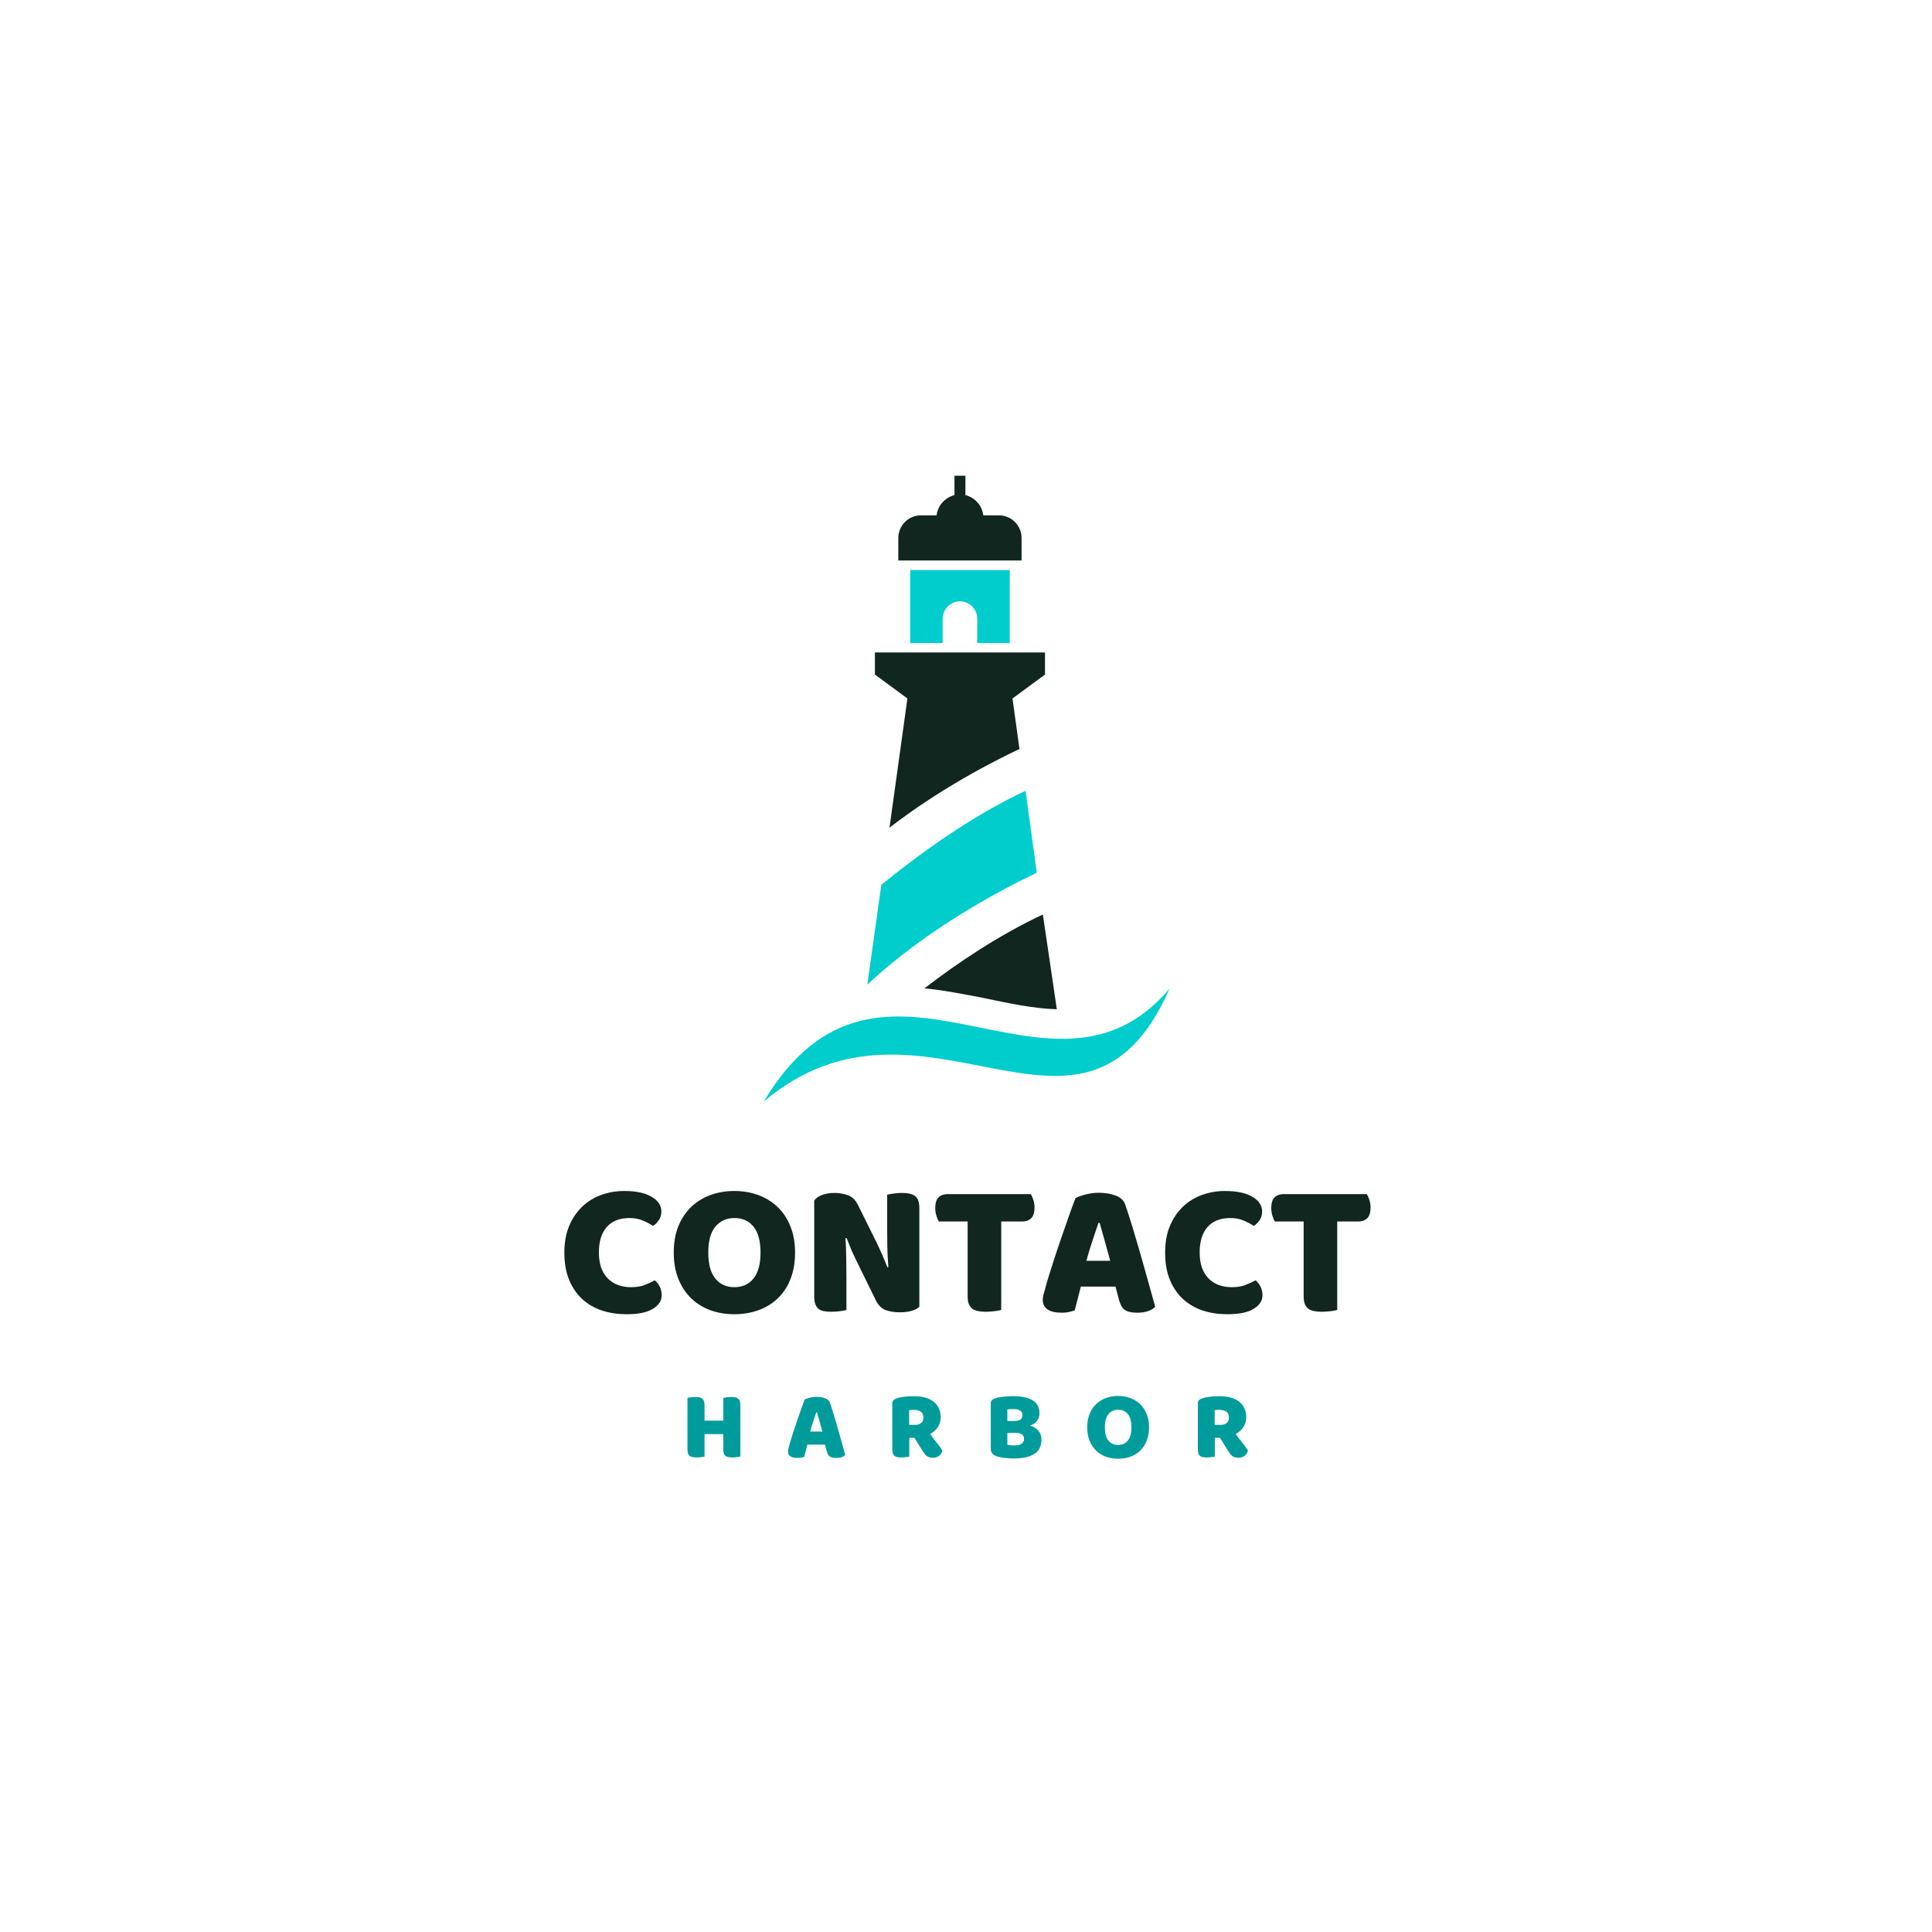 <svg xmlns="http://www.w3.org/2000/svg" xmlns:xlink="http://www.w3.org/1999/xlink" width="500" zoomAndPan="magnify" viewBox="0 0 375 375" height="500" preserveAspectRatio="xMidYMid meet" version="1.0"><defs><g/><clipPath id="0ddcfd3959"><path d="M 174 92.348 L 199 92.348 L 199 109 L 174 109 Z M 174 92.348 " clip-rule="nonzero"/></clipPath><clipPath id="ff885cc87a"><path d="M 148.246 191 L 226.996 191 L 226.996 214 L 148.246 214 Z M 148.246 191 " clip-rule="nonzero"/></clipPath></defs><g clip-path="url(#0ddcfd3959)"><path fill="#10261f" d="M 176.129 108.785 L 174.359 108.785 L 174.359 104.438 C 174.359 102.031 176.305 100.035 178.723 100.035 L 181.785 100.035 C 182.023 98.098 183.438 96.57 185.262 96.098 L 185.262 92.34 L 187.383 92.34 L 187.383 96.098 C 189.211 96.566 190.625 98.094 190.859 100.031 L 193.926 100.031 C 196.34 100.031 198.285 102.027 198.285 104.438 L 198.285 108.785 Z M 176.129 108.785 " fill-opacity="1" fill-rule="evenodd"/></g><path fill="#01cdcd" d="M 176.66 124.82 L 182.965 124.82 L 182.965 120.062 C 182.965 118.242 184.5 116.715 186.324 116.715 C 188.152 116.715 189.684 118.242 189.684 120.062 L 189.684 124.82 L 195.992 124.82 L 195.992 110.664 L 176.66 110.664 Z M 176.66 124.82 " fill-opacity="1" fill-rule="evenodd"/><path fill="#10261f" d="M 202.418 177.508 L 205.129 195.895 C 200.59 195.777 195.758 194.719 190.688 193.664 C 186.973 192.957 183.199 192.195 179.43 191.84 C 185.914 186.848 193.988 181.445 202.418 177.508 Z M 202.418 177.508 " fill-opacity="1" fill-rule="evenodd"/><path fill="#01cdcd" d="M 199.059 153.484 L 201.238 169.402 C 194.695 172.516 180.137 180.09 168.465 191.016 L 168.348 191.133 L 171.059 171.75 C 178.133 165.996 188.27 158.539 199.059 153.484 Z M 199.059 153.484 " fill-opacity="1" fill-rule="evenodd"/><path fill="#10261f" d="M 202.832 126.641 L 202.832 130.93 L 196.523 135.57 L 197.879 145.379 C 192.633 147.848 182.375 153.133 172.652 160.652 L 176.129 135.57 L 169.82 130.93 L 169.82 126.641 C 180.844 126.641 191.867 126.641 202.832 126.641 Z M 202.832 126.641 " fill-opacity="1" fill-rule="evenodd"/><g clip-path="url(#ff885cc87a)"><path fill="#01cdcd" d="M 148.246 213.809 C 171.059 175.688 203.656 219.449 227 191.902 C 210.199 230.258 179.254 187.613 148.246 213.809 Z M 148.246 213.809 " fill-opacity="1" fill-rule="evenodd"/></g><g fill="#10261f" fill-opacity="1"><g transform="translate(108.245, 254.421)"><g><path d="M 13.906 -18 C 12 -18 10.535 -17.414 9.516 -16.25 C 8.504 -15.082 8 -13.438 8 -11.312 C 8 -9.145 8.562 -7.477 9.688 -6.312 C 10.812 -5.156 12.332 -4.578 14.25 -4.578 C 15.258 -4.578 16.117 -4.711 16.828 -4.984 C 17.535 -5.254 18.211 -5.562 18.859 -5.906 C 19.273 -5.562 19.598 -5.145 19.828 -4.656 C 20.066 -4.176 20.188 -3.613 20.188 -2.969 C 20.188 -1.957 19.625 -1.098 18.5 -0.391 C 17.375 0.316 15.656 0.672 13.344 0.672 C 11.688 0.672 10.125 0.438 8.656 -0.031 C 7.195 -0.508 5.922 -1.238 4.828 -2.219 C 3.742 -3.195 2.883 -4.438 2.25 -5.938 C 1.613 -7.438 1.297 -9.227 1.297 -11.312 C 1.297 -13.238 1.598 -14.938 2.203 -16.406 C 2.816 -17.883 3.648 -19.133 4.703 -20.156 C 5.754 -21.176 6.988 -21.945 8.406 -22.469 C 9.82 -22.988 11.332 -23.25 12.938 -23.25 C 15.219 -23.25 16.984 -22.875 18.234 -22.125 C 19.492 -21.383 20.125 -20.43 20.125 -19.266 C 20.125 -18.617 19.961 -18.062 19.641 -17.594 C 19.316 -17.125 18.941 -16.75 18.516 -16.469 C 17.867 -16.895 17.18 -17.254 16.453 -17.547 C 15.723 -17.848 14.875 -18 13.906 -18 Z M 13.906 -18 "/></g></g></g><g fill="#10261f" fill-opacity="1"><g transform="translate(129.477, 254.421)"><g><path d="M 1.297 -11.312 C 1.297 -13.238 1.598 -14.945 2.203 -16.438 C 2.816 -17.926 3.648 -19.172 4.703 -20.172 C 5.754 -21.18 6.992 -21.945 8.422 -22.469 C 9.848 -22.988 11.391 -23.25 13.047 -23.25 C 14.711 -23.25 16.258 -22.988 17.688 -22.469 C 19.113 -21.945 20.359 -21.18 21.422 -20.172 C 22.484 -19.172 23.316 -17.926 23.922 -16.438 C 24.535 -14.945 24.844 -13.238 24.844 -11.312 C 24.844 -9.375 24.547 -7.656 23.953 -6.156 C 23.359 -4.656 22.531 -3.398 21.469 -2.391 C 20.414 -1.391 19.172 -0.629 17.734 -0.109 C 16.297 0.41 14.734 0.672 13.047 0.672 C 11.367 0.672 9.805 0.406 8.359 -0.125 C 6.922 -0.664 5.68 -1.441 4.641 -2.453 C 3.609 -3.473 2.789 -4.723 2.188 -6.203 C 1.594 -7.691 1.297 -9.395 1.297 -11.312 Z M 8 -11.312 C 8 -9.051 8.457 -7.363 9.375 -6.25 C 10.289 -5.133 11.516 -4.578 13.047 -4.578 C 14.609 -4.578 15.848 -5.133 16.766 -6.25 C 17.68 -7.363 18.141 -9.051 18.141 -11.312 C 18.141 -13.539 17.688 -15.211 16.781 -16.328 C 15.883 -17.441 14.656 -18 13.094 -18 C 11.551 -18 10.316 -17.445 9.391 -16.344 C 8.461 -15.238 8 -13.562 8 -11.312 Z M 8 -11.312 "/></g></g></g><g fill="#10261f" fill-opacity="1"><g transform="translate(155.617, 254.421)"><g><path d="M 22.828 -0.781 C 22.484 -0.438 21.984 -0.172 21.328 0.016 C 20.672 0.203 19.883 0.297 18.969 0.297 C 18.051 0.297 17.18 0.16 16.359 -0.109 C 15.547 -0.379 14.879 -1.035 14.359 -2.078 L 10.672 -9.594 C 10.297 -10.363 9.957 -11.086 9.656 -11.766 C 9.363 -12.453 9.047 -13.238 8.703 -14.125 L 8.484 -14.094 C 8.578 -12.758 8.629 -11.395 8.641 -10 C 8.66 -8.613 8.672 -7.25 8.672 -5.906 L 8.672 -0.156 C 8.391 -0.07 7.969 0.004 7.406 0.078 C 6.852 0.148 6.305 0.188 5.766 0.188 C 5.223 0.188 4.738 0.148 4.312 0.078 C 3.895 0.004 3.547 -0.141 3.266 -0.359 C 2.992 -0.586 2.785 -0.895 2.641 -1.281 C 2.492 -1.664 2.422 -2.172 2.422 -2.797 L 2.422 -21.391 C 2.766 -21.879 3.297 -22.25 4.016 -22.5 C 4.734 -22.75 5.504 -22.875 6.328 -22.875 C 7.242 -22.875 8.113 -22.727 8.938 -22.438 C 9.77 -22.156 10.438 -21.504 10.938 -20.484 L 14.656 -12.984 C 15.02 -12.211 15.352 -11.484 15.656 -10.797 C 15.957 -10.117 16.281 -9.332 16.625 -8.438 L 16.812 -8.484 C 16.707 -9.816 16.641 -11.148 16.609 -12.484 C 16.586 -13.828 16.578 -15.172 16.578 -16.516 L 16.578 -22.531 C 16.859 -22.602 17.273 -22.676 17.828 -22.75 C 18.391 -22.832 18.941 -22.875 19.484 -22.875 C 20.578 -22.875 21.406 -22.68 21.969 -22.297 C 22.539 -21.91 22.828 -21.109 22.828 -19.891 Z M 22.828 -0.781 "/></g></g></g><g fill="#10261f" fill-opacity="1"><g transform="translate(180.865, 254.421)"><g><path d="M 1.375 -17.328 C 1.195 -17.598 1.035 -17.969 0.891 -18.438 C 0.742 -18.914 0.672 -19.414 0.672 -19.938 C 0.672 -20.906 0.883 -21.598 1.312 -22.016 C 1.75 -22.43 2.316 -22.641 3.016 -22.641 L 19.219 -22.641 C 19.395 -22.367 19.555 -22 19.703 -21.531 C 19.859 -21.062 19.938 -20.566 19.938 -20.047 C 19.938 -19.078 19.719 -18.379 19.281 -17.953 C 18.844 -17.535 18.281 -17.328 17.594 -17.328 L 13.469 -17.328 L 13.469 -0.156 C 13.188 -0.07 12.754 0.004 12.172 0.078 C 11.598 0.148 11.023 0.188 10.453 0.188 C 9.879 0.188 9.375 0.141 8.938 0.047 C 8.508 -0.035 8.145 -0.188 7.844 -0.406 C 7.551 -0.633 7.328 -0.945 7.172 -1.344 C 7.023 -1.738 6.953 -2.258 6.953 -2.906 L 6.953 -17.328 Z M 1.375 -17.328 "/></g></g></g><g fill="#10261f" fill-opacity="1"><g transform="translate(201.539, 254.421)"><g><path d="M 7.219 -21.859 C 7.633 -22.109 8.27 -22.344 9.125 -22.562 C 9.977 -22.789 10.844 -22.906 11.719 -22.906 C 12.957 -22.906 14.051 -22.723 15 -22.359 C 15.957 -22.004 16.57 -21.441 16.844 -20.672 C 17.289 -19.391 17.773 -17.891 18.297 -16.172 C 18.816 -14.461 19.336 -12.695 19.859 -10.875 C 20.379 -9.051 20.883 -7.254 21.375 -5.484 C 21.875 -3.711 22.312 -2.145 22.688 -0.781 C 22.383 -0.438 21.938 -0.16 21.344 0.047 C 20.75 0.266 20.039 0.375 19.219 0.375 C 18.625 0.375 18.125 0.32 17.719 0.219 C 17.312 0.125 16.977 -0.02 16.719 -0.219 C 16.457 -0.414 16.242 -0.676 16.078 -1 C 15.922 -1.32 15.781 -1.695 15.656 -2.125 L 14.984 -4.688 L 8.25 -4.688 C 8.051 -3.938 7.852 -3.164 7.656 -2.375 C 7.457 -1.582 7.258 -0.816 7.062 -0.078 C 6.719 0.047 6.352 0.148 5.969 0.234 C 5.582 0.328 5.117 0.375 4.578 0.375 C 3.305 0.375 2.367 0.156 1.766 -0.281 C 1.16 -0.719 0.859 -1.316 0.859 -2.078 C 0.859 -2.43 0.906 -2.781 1 -3.125 C 1.102 -3.469 1.219 -3.875 1.344 -4.344 C 1.508 -5.02 1.75 -5.852 2.062 -6.844 C 2.375 -7.832 2.711 -8.898 3.078 -10.047 C 3.453 -11.203 3.848 -12.391 4.266 -13.609 C 4.691 -14.828 5.094 -15.973 5.469 -17.047 C 5.844 -18.129 6.18 -19.094 6.484 -19.938 C 6.797 -20.781 7.039 -21.422 7.219 -21.859 Z M 11.672 -17.062 C 11.328 -16.02 10.938 -14.859 10.5 -13.578 C 10.07 -12.305 9.68 -11.016 9.328 -9.703 L 13.953 -9.703 C 13.598 -11.047 13.238 -12.352 12.875 -13.625 C 12.52 -14.906 12.195 -16.051 11.906 -17.062 Z M 11.672 -17.062 "/></g></g></g><g fill="#10261f" fill-opacity="1"><g transform="translate(224.853, 254.421)"><g><path d="M 13.906 -18 C 12 -18 10.535 -17.414 9.516 -16.25 C 8.504 -15.082 8 -13.438 8 -11.312 C 8 -9.145 8.562 -7.477 9.688 -6.312 C 10.812 -5.156 12.332 -4.578 14.25 -4.578 C 15.258 -4.578 16.117 -4.711 16.828 -4.984 C 17.535 -5.254 18.211 -5.562 18.859 -5.906 C 19.273 -5.562 19.598 -5.145 19.828 -4.656 C 20.066 -4.176 20.188 -3.613 20.188 -2.969 C 20.188 -1.957 19.625 -1.098 18.5 -0.391 C 17.375 0.316 15.656 0.672 13.344 0.672 C 11.688 0.672 10.125 0.438 8.656 -0.031 C 7.195 -0.508 5.922 -1.238 4.828 -2.219 C 3.742 -3.195 2.883 -4.438 2.25 -5.938 C 1.613 -7.438 1.297 -9.227 1.297 -11.312 C 1.297 -13.238 1.598 -14.938 2.203 -16.406 C 2.816 -17.883 3.648 -19.133 4.703 -20.156 C 5.754 -21.176 6.988 -21.945 8.406 -22.469 C 9.82 -22.988 11.332 -23.25 12.938 -23.25 C 15.219 -23.25 16.984 -22.875 18.234 -22.125 C 19.492 -21.383 20.125 -20.43 20.125 -19.266 C 20.125 -18.617 19.961 -18.062 19.641 -17.594 C 19.316 -17.125 18.941 -16.75 18.516 -16.469 C 17.867 -16.895 17.18 -17.254 16.453 -17.547 C 15.723 -17.848 14.875 -18 13.906 -18 Z M 13.906 -18 "/></g></g></g><g fill="#10261f" fill-opacity="1"><g transform="translate(246.085, 254.421)"><g><path d="M 1.375 -17.328 C 1.195 -17.598 1.035 -17.969 0.891 -18.438 C 0.742 -18.914 0.672 -19.414 0.672 -19.938 C 0.672 -20.906 0.883 -21.598 1.312 -22.016 C 1.75 -22.43 2.316 -22.641 3.016 -22.641 L 19.219 -22.641 C 19.395 -22.367 19.555 -22 19.703 -21.531 C 19.859 -21.062 19.938 -20.566 19.938 -20.047 C 19.938 -19.078 19.719 -18.379 19.281 -17.953 C 18.844 -17.535 18.281 -17.328 17.594 -17.328 L 13.469 -17.328 L 13.469 -0.156 C 13.188 -0.07 12.754 0.004 12.172 0.078 C 11.598 0.148 11.023 0.188 10.453 0.188 C 9.879 0.188 9.375 0.141 8.938 0.047 C 8.508 -0.035 8.145 -0.188 7.844 -0.406 C 7.551 -0.633 7.328 -0.945 7.172 -1.344 C 7.023 -1.738 6.953 -2.258 6.953 -2.906 L 6.953 -17.328 Z M 1.375 -17.328 "/></g></g></g><g fill="#009c9c" fill-opacity="1"><g transform="translate(132.203, 282.795)"><g><path d="M 11.5 -0.078 C 11.352 -0.035 11.129 0 10.828 0.031 C 10.535 0.07 10.25 0.094 9.969 0.094 C 9.676 0.094 9.414 0.07 9.188 0.031 C 8.969 -0.008 8.781 -0.086 8.625 -0.203 C 8.477 -0.316 8.367 -0.473 8.297 -0.672 C 8.223 -0.879 8.188 -1.148 8.188 -1.484 L 8.188 -4.438 L 4.547 -4.438 L 4.547 -0.078 C 4.41 -0.035 4.191 0 3.891 0.031 C 3.598 0.07 3.305 0.094 3.016 0.094 C 2.723 0.094 2.461 0.07 2.234 0.031 C 2.016 -0.008 1.828 -0.086 1.672 -0.203 C 1.523 -0.316 1.414 -0.473 1.344 -0.672 C 1.27 -0.879 1.234 -1.148 1.234 -1.484 L 1.234 -11.469 C 1.367 -11.5 1.586 -11.535 1.891 -11.578 C 2.191 -11.617 2.484 -11.641 2.766 -11.641 C 3.055 -11.641 3.312 -11.617 3.531 -11.578 C 3.75 -11.535 3.93 -11.457 4.078 -11.344 C 4.234 -11.227 4.348 -11.066 4.422 -10.859 C 4.504 -10.66 4.547 -10.398 4.547 -10.078 L 4.547 -7.047 L 8.188 -7.047 L 8.188 -11.469 C 8.32 -11.5 8.539 -11.535 8.844 -11.578 C 9.145 -11.617 9.438 -11.641 9.719 -11.641 C 10.008 -11.641 10.266 -11.617 10.484 -11.578 C 10.703 -11.535 10.883 -11.457 11.031 -11.344 C 11.188 -11.227 11.301 -11.066 11.375 -10.859 C 11.457 -10.66 11.5 -10.398 11.5 -10.078 Z M 11.5 -0.078 "/></g></g></g><g fill="#009c9c" fill-opacity="1"><g transform="translate(152.508, 282.795)"><g><path d="M 3.672 -11.141 C 3.891 -11.266 4.211 -11.383 4.641 -11.5 C 5.078 -11.613 5.52 -11.672 5.969 -11.672 C 6.594 -11.672 7.148 -11.578 7.641 -11.391 C 8.129 -11.203 8.441 -10.914 8.578 -10.531 C 8.805 -9.875 9.051 -9.109 9.312 -8.234 C 9.582 -7.367 9.848 -6.469 10.109 -5.531 C 10.379 -4.602 10.641 -3.688 10.891 -2.781 C 11.141 -1.883 11.359 -1.086 11.547 -0.391 C 11.398 -0.211 11.176 -0.07 10.875 0.031 C 10.57 0.133 10.211 0.188 9.797 0.188 C 9.492 0.188 9.238 0.16 9.031 0.109 C 8.82 0.055 8.648 -0.016 8.516 -0.109 C 8.379 -0.211 8.27 -0.344 8.188 -0.5 C 8.102 -0.664 8.031 -0.859 7.969 -1.078 L 7.625 -2.391 L 4.203 -2.391 C 4.098 -2.004 3.992 -1.609 3.891 -1.203 C 3.797 -0.805 3.695 -0.414 3.594 -0.031 C 3.414 0.031 3.227 0.082 3.031 0.125 C 2.844 0.164 2.609 0.188 2.328 0.188 C 1.68 0.188 1.203 0.078 0.891 -0.141 C 0.586 -0.359 0.438 -0.664 0.438 -1.062 C 0.438 -1.238 0.461 -1.414 0.516 -1.594 C 0.566 -1.77 0.625 -1.977 0.688 -2.219 C 0.77 -2.562 0.891 -2.984 1.047 -3.484 C 1.203 -3.984 1.375 -4.523 1.562 -5.109 C 1.758 -5.703 1.961 -6.305 2.172 -6.922 C 2.391 -7.547 2.594 -8.129 2.781 -8.672 C 2.969 -9.223 3.141 -9.711 3.297 -10.141 C 3.461 -10.578 3.586 -10.91 3.672 -11.141 Z M 5.953 -8.688 C 5.773 -8.156 5.57 -7.566 5.344 -6.922 C 5.125 -6.273 4.926 -5.613 4.75 -4.938 L 7.109 -4.938 C 6.93 -5.625 6.75 -6.289 6.562 -6.938 C 6.375 -7.594 6.207 -8.176 6.062 -8.688 Z M 5.953 -8.688 "/></g></g></g><g fill="#009c9c" fill-opacity="1"><g transform="translate(171.961, 282.795)"><g><path d="M 4.531 -3.719 L 4.531 -0.078 C 4.383 -0.035 4.16 0 3.859 0.031 C 3.566 0.07 3.273 0.094 2.984 0.094 C 2.703 0.094 2.445 0.07 2.219 0.031 C 2 -0.008 1.816 -0.086 1.672 -0.203 C 1.523 -0.316 1.414 -0.473 1.344 -0.672 C 1.27 -0.879 1.234 -1.148 1.234 -1.484 L 1.234 -10.391 C 1.234 -10.66 1.305 -10.867 1.453 -11.016 C 1.598 -11.16 1.797 -11.273 2.047 -11.359 C 2.473 -11.516 2.969 -11.625 3.531 -11.688 C 4.102 -11.758 4.711 -11.797 5.359 -11.797 C 7.098 -11.797 8.41 -11.426 9.297 -10.688 C 10.18 -9.957 10.625 -8.969 10.625 -7.719 C 10.625 -6.938 10.422 -6.27 10.016 -5.719 C 9.609 -5.164 9.129 -4.738 8.578 -4.438 C 9.035 -3.812 9.484 -3.227 9.922 -2.688 C 10.367 -2.145 10.719 -1.656 10.969 -1.219 C 10.844 -0.77 10.609 -0.426 10.266 -0.188 C 9.93 0.039 9.555 0.156 9.141 0.156 C 8.867 0.156 8.629 0.125 8.422 0.062 C 8.223 0 8.047 -0.086 7.891 -0.203 C 7.742 -0.316 7.609 -0.457 7.484 -0.625 C 7.359 -0.789 7.238 -0.969 7.125 -1.156 L 5.531 -3.719 Z M 5.719 -6.234 C 6.195 -6.234 6.57 -6.352 6.844 -6.594 C 7.125 -6.844 7.266 -7.207 7.266 -7.688 C 7.266 -8.164 7.109 -8.523 6.797 -8.766 C 6.492 -9.016 6.008 -9.141 5.344 -9.141 C 5.156 -9.141 5.004 -9.133 4.891 -9.125 C 4.773 -9.113 4.645 -9.098 4.5 -9.078 L 4.5 -6.234 Z M 5.719 -6.234 "/></g></g></g><g fill="#009c9c" fill-opacity="1"><g transform="translate(191.073, 282.795)"><g><path d="M 4.453 -2.375 C 4.629 -2.32 4.852 -2.285 5.125 -2.266 C 5.406 -2.242 5.672 -2.234 5.922 -2.234 C 6.43 -2.234 6.852 -2.336 7.188 -2.547 C 7.52 -2.754 7.688 -3.078 7.688 -3.516 C 7.688 -3.93 7.547 -4.227 7.266 -4.406 C 6.992 -4.582 6.57 -4.672 6 -4.672 L 4.453 -4.672 Z M 4.453 -6.984 L 5.828 -6.984 C 6.367 -6.984 6.766 -7.082 7.016 -7.281 C 7.266 -7.488 7.391 -7.789 7.391 -8.188 C 7.391 -8.52 7.242 -8.785 6.953 -8.984 C 6.672 -9.191 6.25 -9.297 5.688 -9.297 C 5.488 -9.297 5.266 -9.289 5.016 -9.281 C 4.773 -9.27 4.586 -9.25 4.453 -9.219 Z M 5.688 0.297 C 5.469 0.297 5.211 0.289 4.922 0.281 C 4.629 0.27 4.328 0.242 4.016 0.203 C 3.711 0.172 3.41 0.125 3.109 0.062 C 2.805 0.008 2.523 -0.066 2.266 -0.172 C 1.578 -0.43 1.234 -0.891 1.234 -1.547 L 1.234 -10.391 C 1.234 -10.66 1.305 -10.867 1.453 -11.016 C 1.598 -11.16 1.797 -11.273 2.047 -11.359 C 2.473 -11.516 3.008 -11.625 3.656 -11.688 C 4.301 -11.758 4.961 -11.797 5.641 -11.797 C 7.254 -11.797 8.5 -11.523 9.375 -10.984 C 10.25 -10.441 10.688 -9.602 10.688 -8.469 C 10.688 -7.895 10.52 -7.398 10.188 -6.984 C 9.863 -6.578 9.422 -6.281 8.859 -6.094 C 9.492 -5.914 10.02 -5.594 10.438 -5.125 C 10.863 -4.664 11.078 -4.082 11.078 -3.375 C 11.078 -2.125 10.613 -1.195 9.688 -0.594 C 8.758 0 7.426 0.297 5.688 0.297 Z M 5.688 0.297 "/></g></g></g><g fill="#009c9c" fill-opacity="1"><g transform="translate(210.374, 282.795)"><g><path d="M 0.656 -5.75 C 0.656 -6.738 0.812 -7.609 1.125 -8.359 C 1.438 -9.117 1.859 -9.754 2.391 -10.266 C 2.93 -10.785 3.562 -11.176 4.281 -11.438 C 5.008 -11.707 5.797 -11.844 6.641 -11.844 C 7.492 -11.844 8.281 -11.707 9 -11.438 C 9.727 -11.176 10.363 -10.785 10.906 -10.266 C 11.445 -9.754 11.875 -9.117 12.188 -8.359 C 12.5 -7.609 12.656 -6.738 12.656 -5.75 C 12.656 -4.77 12.5 -3.895 12.188 -3.125 C 11.883 -2.363 11.461 -1.727 10.922 -1.219 C 10.391 -0.707 9.758 -0.316 9.031 -0.047 C 8.301 0.211 7.504 0.344 6.641 0.344 C 5.785 0.344 4.988 0.207 4.25 -0.062 C 3.52 -0.332 2.891 -0.727 2.359 -1.25 C 1.836 -1.77 1.422 -2.406 1.109 -3.156 C 0.805 -3.914 0.656 -4.781 0.656 -5.75 Z M 4.078 -5.75 C 4.078 -4.602 4.305 -3.742 4.766 -3.172 C 5.234 -2.609 5.859 -2.328 6.641 -2.328 C 7.441 -2.328 8.07 -2.609 8.531 -3.172 C 9 -3.742 9.234 -4.602 9.234 -5.75 C 9.234 -6.895 9.004 -7.75 8.547 -8.312 C 8.086 -8.883 7.461 -9.172 6.672 -9.172 C 5.879 -9.172 5.25 -8.891 4.781 -8.328 C 4.312 -7.766 4.078 -6.906 4.078 -5.75 Z M 4.078 -5.75 "/></g></g></g><g fill="#009c9c" fill-opacity="1"><g transform="translate(231.266, 282.795)"><g><path d="M 4.531 -3.719 L 4.531 -0.078 C 4.383 -0.035 4.16 0 3.859 0.031 C 3.566 0.07 3.273 0.094 2.984 0.094 C 2.703 0.094 2.445 0.07 2.219 0.031 C 2 -0.008 1.816 -0.086 1.672 -0.203 C 1.523 -0.316 1.414 -0.473 1.344 -0.672 C 1.27 -0.879 1.234 -1.148 1.234 -1.484 L 1.234 -10.391 C 1.234 -10.66 1.305 -10.867 1.453 -11.016 C 1.598 -11.16 1.797 -11.273 2.047 -11.359 C 2.473 -11.516 2.969 -11.625 3.531 -11.688 C 4.102 -11.758 4.711 -11.797 5.359 -11.797 C 7.098 -11.797 8.41 -11.426 9.297 -10.688 C 10.18 -9.957 10.625 -8.969 10.625 -7.719 C 10.625 -6.938 10.422 -6.27 10.016 -5.719 C 9.609 -5.164 9.129 -4.738 8.578 -4.438 C 9.035 -3.812 9.484 -3.227 9.922 -2.688 C 10.367 -2.145 10.719 -1.656 10.969 -1.219 C 10.844 -0.77 10.609 -0.426 10.266 -0.188 C 9.93 0.039 9.555 0.156 9.141 0.156 C 8.867 0.156 8.629 0.125 8.422 0.062 C 8.223 0 8.047 -0.086 7.891 -0.203 C 7.742 -0.316 7.609 -0.457 7.484 -0.625 C 7.359 -0.789 7.238 -0.969 7.125 -1.156 L 5.531 -3.719 Z M 5.719 -6.234 C 6.195 -6.234 6.57 -6.352 6.844 -6.594 C 7.125 -6.844 7.266 -7.207 7.266 -7.688 C 7.266 -8.164 7.109 -8.523 6.797 -8.766 C 6.492 -9.016 6.008 -9.141 5.344 -9.141 C 5.156 -9.141 5.004 -9.133 4.891 -9.125 C 4.773 -9.113 4.645 -9.098 4.5 -9.078 L 4.5 -6.234 Z M 5.719 -6.234 "/></g></g></g></svg>